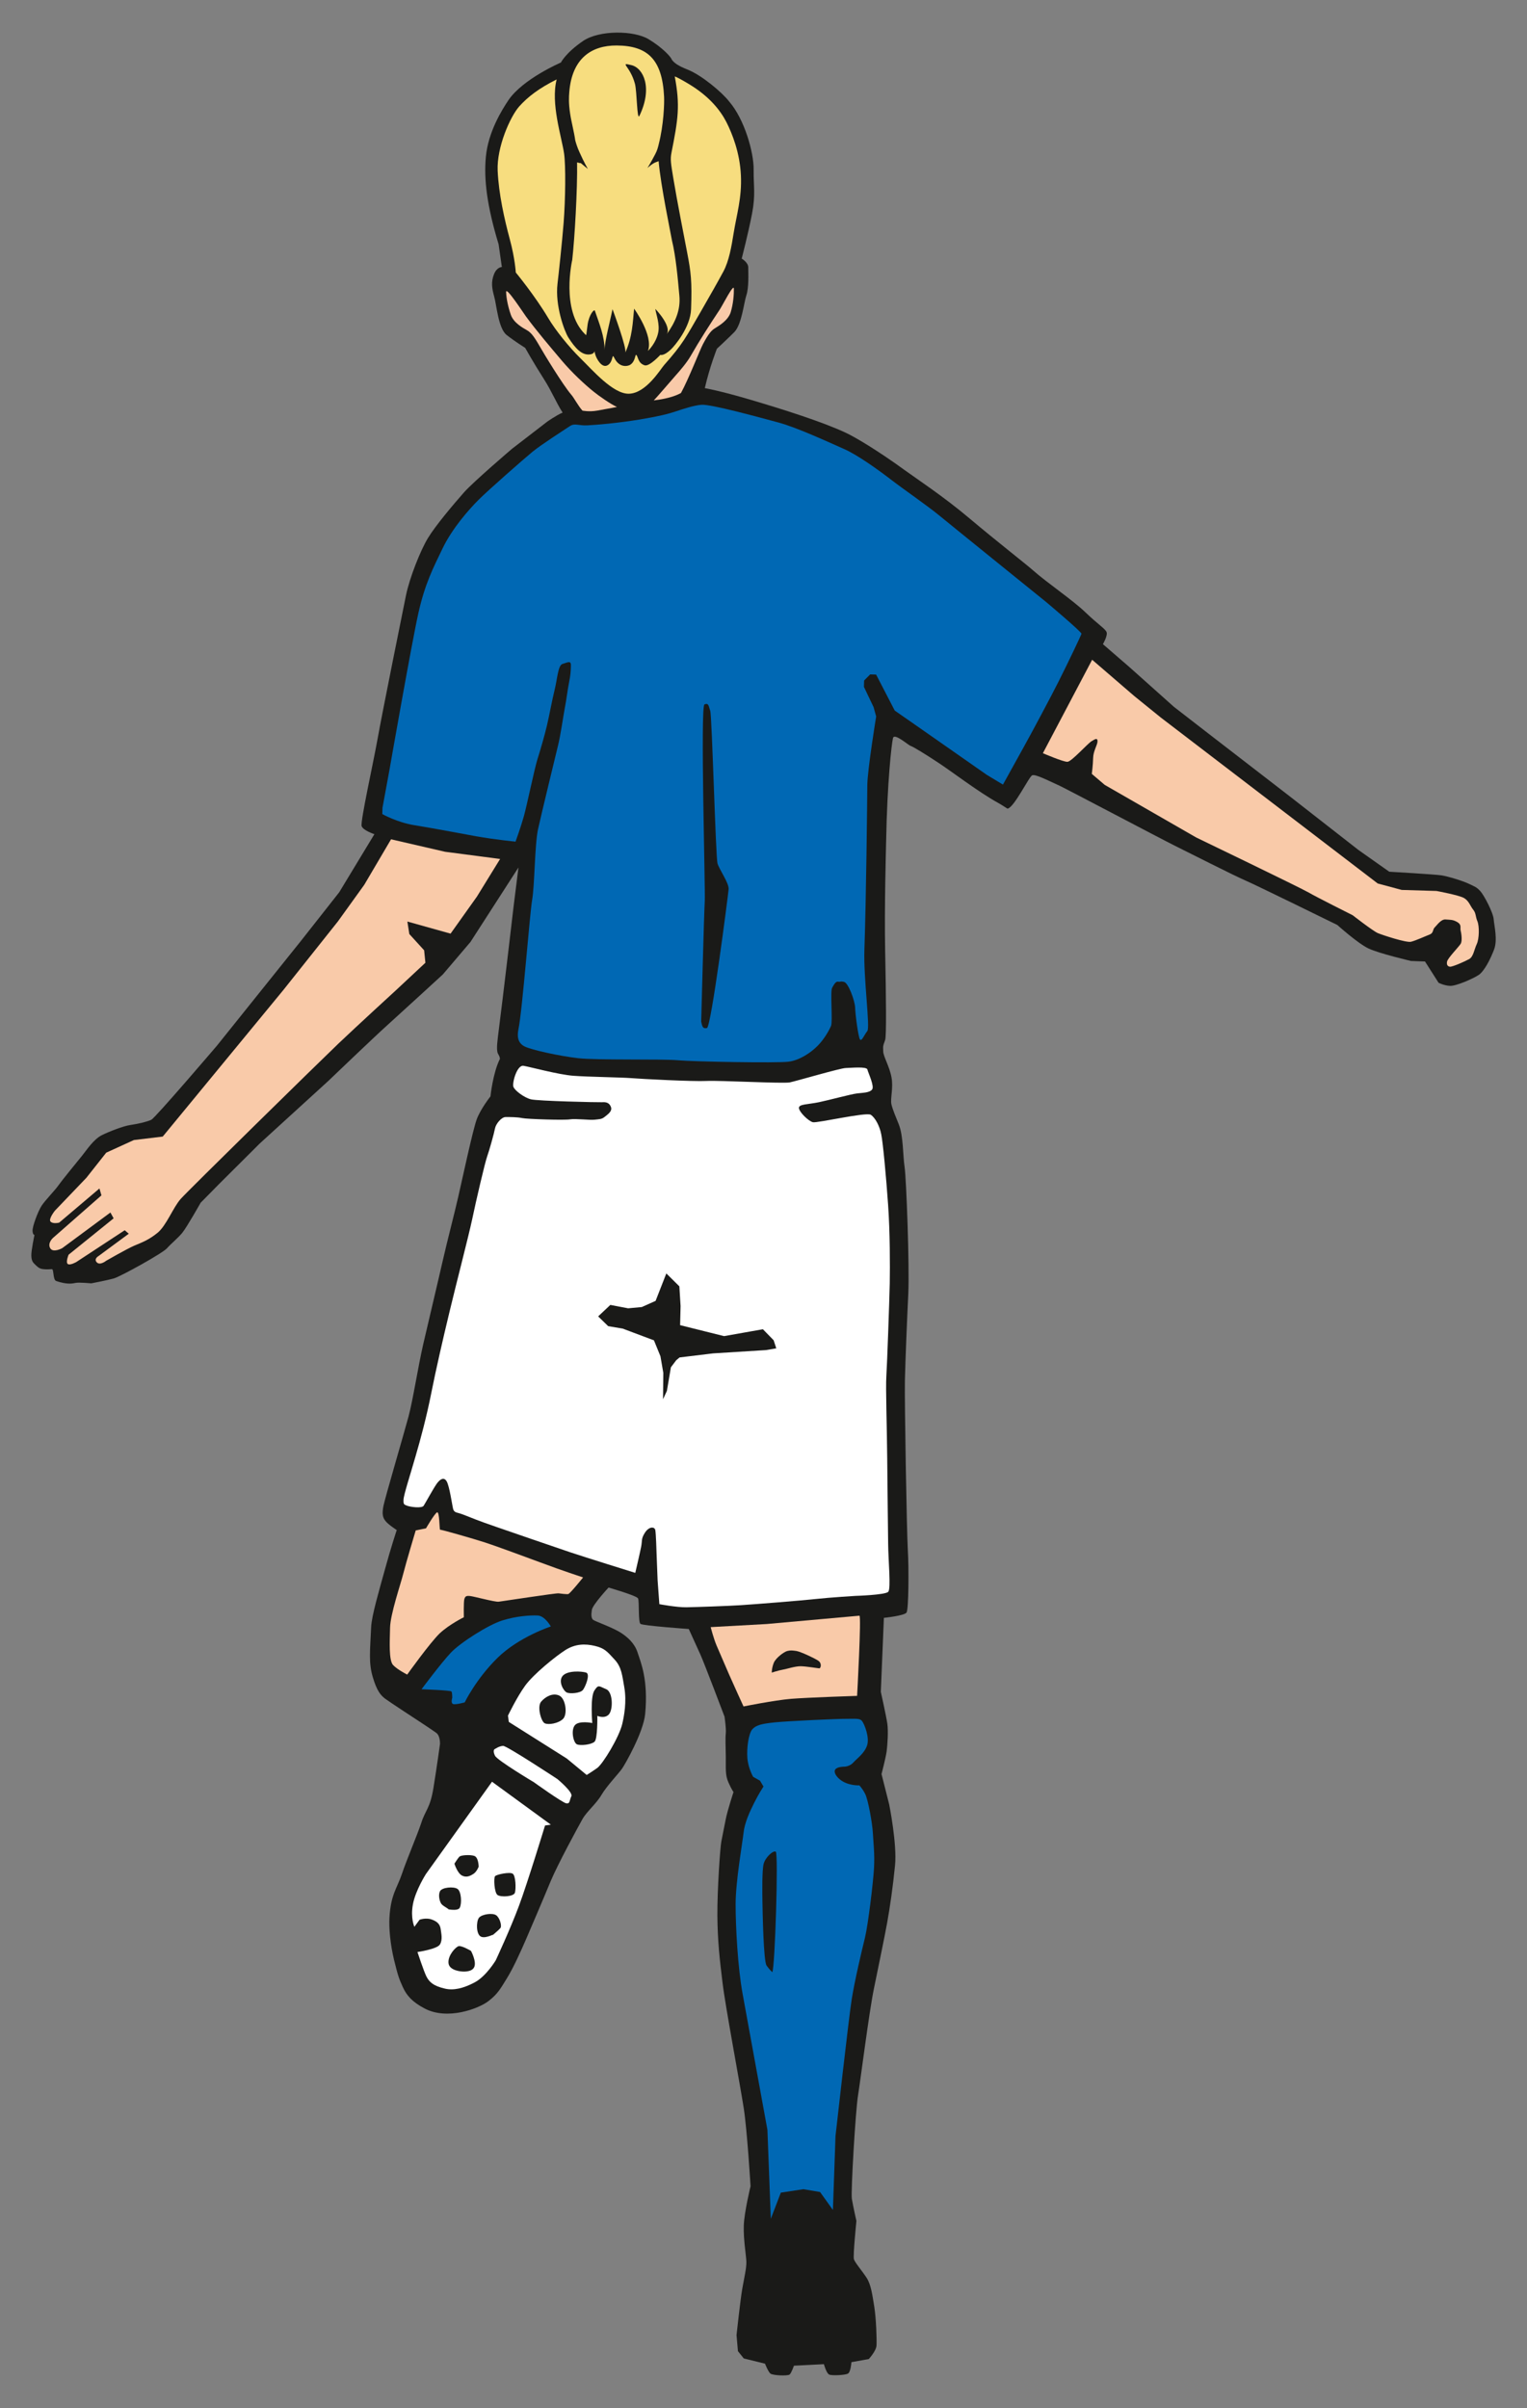 <?xml version="1.0" encoding="utf-8"?>
<!-- Generator: Adobe Illustrator 16.0.4, SVG Export Plug-In . SVG Version: 6.00 Build 0)  -->
<!DOCTYPE svg PUBLIC "-//W3C//DTD SVG 1.1//EN" "http://www.w3.org/Graphics/SVG/1.1/DTD/svg11.dtd">
<svg version="1.1" id="Ebene_1" xmlns="http://www.w3.org/2000/svg" xmlns:xlink="http://www.w3.org/1999/xlink" x="0px" y="0px"
	 width="32.457px" height="51.181px" viewBox="0 0 32.457 51.181" enable-background="new 0 0 32.457 51.181" xml:space="preserve">
<rect x="0" y="0" width="32.457" height="51.181" fill="#808080" stroke="none"/>
<path fill-rule="evenodd" clip-rule="evenodd" fill="#1A1A18" d="M0.733,26.246c0,0-0.037,0.005-0.041-0.088
	c-0.004-0.094,0.113-0.407,0.191-0.53c0.08-0.122,0.277-0.318,0.363-0.44s0.394-0.495,0.493-0.618
	c0.099-0.122,0.249-0.357,0.428-0.445c0.149-0.074,0.458-0.195,0.604-0.215c0.147-0.021,0.359-0.069,0.445-0.111
	c0.086-0.041,1.396-1.576,1.396-1.576L6.4,19.993l0.81-1.029l0.748-1.235c0,0-0.24-0.078-0.271-0.171s0.248-1.348,0.334-1.83
	c0.109-0.609,0.555-2.814,0.609-3.078c0.078-0.375,0.308-0.957,0.469-1.219c0.16-0.262,0.531-0.703,0.766-0.969
	c0.197-0.223,1.016-0.922,1.016-0.922l0.75-0.578c0,0,0.189-0.134,0.328-0.193c-0.132-0.202-0.234-0.456-0.396-0.709
	c-0.227-0.355-0.4-0.666-0.4-0.666s-0.217-0.135-0.395-0.275c-0.178-0.142-0.213-0.64-0.264-0.817
	c-0.049-0.177-0.068-0.309-0.006-0.468c0.061-0.161,0.169-0.159,0.169-0.159l-0.069-0.483c-0.246-0.809-0.316-1.379-0.271-1.856
	c0.049-0.533,0.342-1.002,0.482-1.21c0.309-0.452,1.113-0.797,1.113-0.797s0.101-0.206,0.474-0.46
	c0.349-0.235,1.083-0.222,1.39-0.036c0.299,0.18,0.48,0.384,0.491,0.431c0.053,0.078,0.147,0.139,0.336,0.214
	c0.307,0.123,0.735,0.485,0.886,0.68c0.325,0.376,0.523,1.076,0.52,1.445c-0.004,0.371,0.045,0.523-0.035,0.943
	c-0.081,0.419-0.219,0.95-0.219,0.95s0.137,0.081,0.139,0.182c0.002,0.141,0.014,0.437-0.039,0.595
	c-0.053,0.158-0.098,0.615-0.252,0.78c-0.09,0.094-0.375,0.359-0.375,0.359s-0.152,0.379-0.257,0.837c0,0,0.32,0.055,0.964,0.245
	c0.688,0.203,1.531,0.469,2.031,0.703c0.223,0.104,0.719,0.406,1.234,0.781c0.26,0.189,0.848,0.575,1.406,1.047
	c0.551,0.465,1.199,0.97,1.344,1.099c0.291,0.259,0.843,0.631,1.112,0.891c0.271,0.26,0.422,0.348,0.449,0.421
	c0.027,0.074-0.078,0.255-0.078,0.255l0.561,0.485l0.947,0.846l0.74,0.573l1.714,1.323l1.468,1.146l0.656,0.463
	c0,0,0.973,0.056,1.109,0.077s0.438,0.112,0.575,0.176c0.137,0.065,0.171,0.073,0.249,0.157c0.079,0.084,0.277,0.459,0.287,0.603
	c0.012,0.143,0.086,0.433,0.008,0.641c-0.079,0.208-0.209,0.461-0.328,0.541c-0.12,0.079-0.477,0.236-0.606,0.231
	s-0.246-0.066-0.246-0.066l-0.288-0.452l-0.297-0.011c0,0-0.674-0.157-0.903-0.265c-0.229-0.108-0.664-0.5-0.664-0.5
	s-1.722-0.846-1.957-0.947c-0.235-0.101-1.229-0.605-1.492-0.735c-0.263-0.13-2.344-1.228-2.453-1.277
	c-0.26-0.118-0.515-0.251-0.584-0.222c-0.067,0.029-0.38,0.678-0.521,0.708c-0.009,0.002-0.104-0.068-0.208-0.125
	c-0.41-0.226-0.993-0.673-1.271-0.854c-0.276-0.182-0.524-0.334-0.583-0.354c-0.058-0.02-0.345-0.28-0.375-0.167
	s-0.124,0.958-0.146,2.188c-0.003,0.173-0.039,1.382-0.021,2.333c0.02,0.986,0.029,1.818,0,1.896
	c-0.058,0.154-0.041,0.14-0.041,0.242c0,0.104,0.135,0.324,0.176,0.553c0.043,0.227-0.03,0.453-0.001,0.576
	c0.03,0.121,0.097,0.275,0.153,0.415c0.102,0.248,0.088,0.661,0.126,0.911s0.106,2.133,0.079,2.691s-0.062,1.418-0.072,1.841
	c-0.01,0.423,0.039,3.237,0.062,3.616s0.018,1.254-0.027,1.324c-0.045,0.068-0.482,0.113-0.482,0.113l-0.065,1.573
	c0,0,0.114,0.51,0.138,0.674s0.003,0.454-0.014,0.589c-0.018,0.134-0.109,0.484-0.109,0.484l0.163,0.646
	c0,0,0.169,0.837,0.124,1.295c-0.045,0.457-0.109,0.896-0.168,1.222s-0.184,0.921-0.283,1.409c-0.1,0.487-0.283,1.931-0.336,2.26
	c-0.053,0.33-0.154,2.045-0.131,2.194c0.024,0.149,0.097,0.472,0.097,0.472s-0.075,0.744-0.053,0.813
	c0.021,0.07,0.172,0.246,0.269,0.394c0.096,0.146,0.123,0.367,0.164,0.617c0.04,0.25,0.055,0.709,0.047,0.824
	c-0.007,0.117-0.164,0.287-0.164,0.287l-0.369,0.066c0,0-0.014,0.207-0.072,0.242s-0.342,0.048-0.4,0.022
	c-0.06-0.026-0.113-0.221-0.113-0.221l-0.637,0.032c0,0-0.053,0.155-0.092,0.188s-0.363,0.021-0.41-0.022
	c-0.048-0.043-0.113-0.209-0.113-0.209l-0.451-0.111l-0.124-0.154l-0.03-0.342c0,0,0.082-0.762,0.123-0.991s0.09-0.439,0.086-0.569
	c-0.004-0.131-0.064-0.473-0.055-0.766c0.01-0.291,0.144-0.838,0.144-0.838s-0.071-1.178-0.144-1.654
	c-0.072-0.475-0.395-2.186-0.451-2.668c-0.059-0.482-0.105-0.869-0.11-1.426c-0.004-0.557,0.06-1.457,0.083-1.572
	c0.023-0.116,0.057-0.297,0.096-0.486c0.037-0.188,0.164-0.572,0.164-0.572s-0.038-0.046-0.109-0.206
	c-0.072-0.159-0.052-0.312-0.055-0.544c-0.004-0.233-0.012-0.398,0-0.5c0.01-0.102-0.027-0.352-0.027-0.352
	s-0.422-1.117-0.514-1.322c-0.093-0.206-0.246-0.541-0.246-0.541s-0.977-0.069-1.027-0.109c-0.051-0.041-0.023-0.482-0.051-0.541
	s-0.627-0.231-0.627-0.231s-0.338,0.364-0.355,0.474c-0.018,0.111-0.011,0.18,0.027,0.212c0.037,0.032,0.421,0.163,0.599,0.281
	c0.132,0.087,0.284,0.217,0.347,0.417c0.064,0.201,0.229,0.568,0.16,1.303c-0.037,0.385-0.418,1.055-0.49,1.16
	c-0.071,0.104-0.324,0.365-0.438,0.559s-0.311,0.35-0.404,0.514c-0.092,0.164-0.523,0.953-0.678,1.324
	c-0.152,0.369-0.434,1.026-0.533,1.256c-0.1,0.23-0.257,0.579-0.39,0.795c-0.134,0.215-0.195,0.341-0.403,0.498
	c-0.209,0.158-0.865,0.408-1.35,0.154c-0.266-0.139-0.386-0.28-0.465-0.455c-0.078-0.174-0.099-0.223-0.185-0.572
	c-0.085-0.352-0.112-0.689-0.099-0.91c0.029-0.486,0.157-0.609,0.264-0.922c0.105-0.312,0.317-0.803,0.41-1.08
	C9.038,38.474,9.142,38.438,9.213,38s0.139-0.931,0.139-0.931s0.009-0.174-0.077-0.238c-0.086-0.063-0.36-0.243-0.36-0.243
	s-0.637-0.416-0.729-0.485c-0.091-0.07-0.175-0.16-0.263-0.461c-0.089-0.301-0.058-0.543-0.034-1.064
	c0.011-0.24,0.175-0.795,0.288-1.205c0.131-0.482,0.256-0.854,0.256-0.854s-0.182-0.117-0.238-0.191
	c-0.059-0.073-0.08-0.146-0.043-0.33c0.039-0.185,0.436-1.537,0.531-1.89s0.205-1.073,0.314-1.544s0.309-1.309,0.414-1.771
	c0.106-0.463,0.25-1.007,0.328-1.352c0.08-0.346,0.312-1.434,0.395-1.654c0.082-0.221,0.291-0.485,0.291-0.485
	s0.051-0.5,0.201-0.797c-0.014-0.144-0.098-0.034-0.043-0.464c0.125-0.979,0.333-2.771,0.333-2.771l0.104-0.833L10,20.02
	l-0.588,0.691c0,0-0.948,0.87-1.194,1.091c-0.247,0.221-1.242,1.174-1.242,1.174l-1.458,1.33l-0.862,0.859l-0.391,0.397
	c0,0-0.297,0.526-0.391,0.64c-0.092,0.112-0.234,0.226-0.327,0.33c-0.093,0.105-0.989,0.602-1.13,0.64
	c-0.141,0.04-0.479,0.104-0.479,0.104s-0.26-0.026-0.337-0.009S1.415,27.3,1.195,27.226c-0.073-0.023-0.048-0.254-0.092-0.252
	c-0.045,0.002-0.105,0.01-0.191-0.001s-0.124-0.058-0.169-0.1c-0.044-0.041-0.074-0.078-0.077-0.187
	C0.662,26.579,0.733,26.246,0.733,26.246z"/>
<path id="hair" fill-rule="evenodd" clip-rule="evenodd" fill="#F7DD7F" d="M15.44,2.595c-0.127-0.246-0.356-0.542-0.793-0.806
	c-0.127-0.077-0.26-0.15-0.305-0.165c0.117,0.619,0.072,0.909-0.07,1.623c-0.029,0.146-0.01,0.234,0.037,0.526
	c0.082,0.5,0.236,1.275,0.299,1.606c0.077,0.404,0.103,0.59,0.081,1.194c-0.015,0.387-0.351,0.782-0.432,0.857
	c-0.151,0.143-0.222,0.112-0.222,0.112s-0.231,0.254-0.333,0.222c-0.139-0.045-0.136-0.171-0.172-0.215
	c-0.036-0.043-0.013,0.125-0.135,0.204c-0.043,0.028-0.229,0.08-0.339-0.15c-0.054-0.111-0.016,0.082-0.136,0.157
	c-0.128,0.081-0.241-0.143-0.263-0.212c-0.061-0.188,0.045-0.032-0.123-0.015c-0.168,0.019-0.309-0.132-0.454-0.361
	c-0.084-0.134-0.285-0.677-0.23-1.142c0.021-0.176,0.099-0.891,0.13-1.294c0.039-0.496,0.047-1.217,0.01-1.471
	c-0.051-0.355-0.289-1.064-0.158-1.577c-0.381,0.191-0.611,0.369-0.795,0.573c-0.195,0.22-0.481,0.871-0.459,1.367
	c0.022,0.495,0.145,1.037,0.257,1.453c0.113,0.417,0.128,0.71,0.128,0.71s0.405,0.49,0.688,0.966
	c0.16,0.269,0.447,0.623,0.686,0.857c0.25,0.244,0.69,0.759,1.027,0.754c0.367-0.005,0.672-0.518,0.752-0.609
	c0.402-0.453,0.459-0.583,0.803-1.177c0.161-0.278,0.359-0.629,0.455-0.808c0.121-0.222,0.176-0.544,0.218-0.808
	c0.065-0.406,0.179-0.761,0.156-1.241C15.726,3.247,15.565,2.842,15.44,2.595z"/>
<path id="skin-face-l" fill-rule="evenodd" clip-rule="evenodd" fill="#F9CAA9" d="M13.114,8.649
	c-0.127-0.053-0.396-0.243-0.5-0.328c-0.188-0.152-0.456-0.4-0.672-0.656c-0.262-0.31-0.539-0.636-0.76-0.936
	c-0.064-0.087-0.426-0.646-0.424-0.524c0.002,0.121,0.038,0.307,0.099,0.483c0.06,0.177,0.265,0.285,0.341,0.329
	c0.078,0.044,0.141,0.112,0.266,0.33c0.094,0.166,0.502,0.838,0.682,1.046c0.056,0.065,0.143,0.233,0.234,0.334
	c0,0,0.143,0.03,0.312,0C12.958,8.681,13.114,8.649,13.114,8.649z"/>
<path id="skin-face-r" fill-rule="evenodd" clip-rule="evenodd" fill="#F9CAA9" d="M14.474,8.353
	c0.163-0.296,0.402-0.915,0.469-1.041c0.117-0.221,0.18-0.291,0.256-0.337c0.074-0.047,0.275-0.16,0.332-0.338
	c0.055-0.179,0.07-0.38,0.068-0.501c-0.002-0.122-0.24,0.353-0.301,0.444c-0.197,0.295-0.438,0.671-0.614,0.979
	c-0.079,0.139-0.214,0.3-0.33,0.429c-0.044,0.048-0.397,0.463-0.458,0.521c0,0,0.188-0.016,0.391-0.078
	C14.399,8.396,14.474,8.353,14.474,8.353z"/>
<path id="hair-p" fill="#F7DD7F" d="M14.44,6.284c-0.031-0.346-0.074-0.834-0.157-1.173c-0.028-0.162-0.237-1.155-0.284-1.686
	c-0.016,0.007-0.029,0.013-0.052,0.02c-0.075,0.023-0.186,0.126-0.186,0.126s0.062-0.094,0.167-0.296
	c0.039-0.072,0.059-0.145,0.074-0.212c0.105-0.409,0.121-0.869,0.113-1.012c-0.039-0.785-0.347-1.081-1.008-1.084
	c-0.537-0.003-0.952,0.276-1.007,0.996c-0.007,0.088-0.017,0.223,0.019,0.457c0.023,0.159,0.086,0.397,0.108,0.563
	c0.017,0.064,0.044,0.152,0.091,0.254c0.096,0.215,0.177,0.353,0.177,0.353s-0.108-0.087-0.153-0.126
	c-0.002,0.007-0.037-0.001-0.076-0.013c0.01,0.564-0.051,1.622-0.103,2.074c-0.001,0.003-0.246,1.069,0.272,1.577
	c0.037,0.036,0.02,0.041,0.055-0.204c0.031-0.213,0.141-0.336,0.154-0.294c0.094,0.276,0.206,0.542,0.207,0.834
	c0-0.186,0.123-0.634,0.168-0.867c0,0,0.312,0.834,0.271,0.926c0.153-0.341,0.16-0.647,0.188-0.937c0,0,0.417,0.574,0.294,0.899
	c0.025-0.025,0.17-0.17,0.217-0.383c0.041-0.182-0.043-0.391-0.06-0.511c0,0,0.362,0.372,0.239,0.543
	C14.356,6.849,14.469,6.585,14.44,6.284z M13.591,2.462c-0.053,0.109-0.051-0.515-0.095-0.681c-0.103-0.384-0.344-0.462-0.076-0.397
	C13.675,1.444,13.879,1.865,13.591,2.462z"/>
<path id="skin-leg-l" fill-rule="evenodd" clip-rule="evenodd" fill="#F9CAA9" d="M8.655,35.591c0,0,0.493-0.69,0.697-0.882
	c0.207-0.19,0.507-0.337,0.507-0.337s-0.007-0.329,0.011-0.386s0.037-0.075,0.123-0.065c0.085,0.009,0.523,0.129,0.605,0.121
	c0.082-0.01,1.224-0.186,1.275-0.178c0.053,0.007,0.169,0.022,0.206,0.015c0.038-0.008,0.315-0.353,0.315-0.353
	s-0.469-0.154-0.865-0.303c-0.398-0.146-0.969-0.359-1.219-0.44s-0.938-0.278-0.955-0.271c-0.017,0.007-0.009-0.405-0.068-0.368
	c-0.058,0.037-0.232,0.338-0.232,0.338l-0.219,0.045c0,0-0.209,0.697-0.264,0.918s-0.275,0.859-0.281,1.15s-0.03,0.691,0.064,0.793
	C8.45,35.488,8.655,35.591,8.655,35.591z"/>
<path fill-rule="evenodd" clip-rule="evenodd" fill="#FFFFFF" d="M8.918,40.801c0,0,0.134-0.05,0.258-0.005
	c0.122,0.044,0.177,0.103,0.191,0.205c0.011,0.09,0.046,0.221-0.015,0.324c-0.059,0.102-0.479,0.162-0.479,0.162
	s0.132,0.401,0.189,0.517c0.058,0.114,0.14,0.203,0.399,0.262c0.178,0.04,0.38-0.002,0.628-0.133
	c0.248-0.132,0.449-0.471,0.449-0.471s0.312-0.669,0.493-1.157c0.182-0.488,0.554-1.707,0.554-1.707l0.123-0.018l-1.25-0.912
	l-1.406,1.963c0,0-0.221,0.348-0.275,0.641c-0.055,0.295,0.031,0.479,0.031,0.479L8.918,40.801L8.918,40.801z"/>
<path fill-rule="evenodd" clip-rule="evenodd" fill="#1A1A18" d="M9.772,40.546c0.047-0.088,0.035-0.347-0.049-0.401
	c-0.083-0.055-0.332-0.033-0.372,0.052c-0.039,0.084-0.008,0.215,0.031,0.268s0.218,0.137,0.142,0.116
	C9.449,40.56,9.728,40.635,9.772,40.546z"/>
<path fill-rule="evenodd" clip-rule="evenodd" fill="#1A1A18" d="M9.81,41.9c0,0,0.214,0.027,0.269-0.091
	c0.056-0.117-0.068-0.346-0.068-0.346s-0.2-0.119-0.265-0.1c-0.063,0.02-0.228,0.195-0.213,0.357C9.545,41.884,9.81,41.9,9.81,41.9
	L9.81,41.9z"/>
<path id="player-sock-l" fill-rule="evenodd" clip-rule="evenodd" fill="#0068B4" d="M9.629,36.216
	c0.053,0.021,0.249-0.035,0.249-0.035s0.237-0.492,0.693-0.942c0.457-0.45,1.137-0.671,1.137-0.671s-0.125-0.227-0.281-0.233
	c-0.158-0.007-0.447,0.011-0.747,0.104s-0.892,0.471-1.093,0.682c-0.203,0.213-0.627,0.781-0.627,0.781s0.617,0.023,0.635,0.047
	c0.019,0.025,0.018,0.134,0.018,0.134S9.576,36.192,9.629,36.216z"/>
<path fill-rule="evenodd" clip-rule="evenodd" fill="#1A1A18" d="M10.065,39.825c0.068-0.044,0.109-0.15,0.109-0.15
	s0-0.203-0.097-0.232c-0.095-0.029-0.277-0.014-0.31,0.016S9.659,39.61,9.659,39.61s0.06,0.195,0.157,0.25
	C9.915,39.913,9.997,39.869,10.065,39.825z"/>
<path fill-rule="evenodd" clip-rule="evenodd" fill="#1A1A18" d="M10.476,41.127c-0.068,0.051,0.137-0.111,0.164-0.155
	s-0.013-0.203-0.089-0.263c-0.075-0.061-0.313-0.026-0.372,0.052c-0.059,0.079-0.062,0.358,0.049,0.402S10.544,41.077,10.476,41.127
	z"/>
<path fill-rule="evenodd" clip-rule="evenodd" fill="#1A1A18" d="M10.897,39.822c-0.065-0.041-0.338,0.015-0.374,0.053
	c-0.034,0.038-0.016,0.351,0.051,0.399c0.065,0.051,0.352,0.039,0.372-0.051C10.969,40.134,10.962,39.864,10.897,39.822z"/>
<path fill-rule="evenodd" clip-rule="evenodd" fill="#FFFFFF" d="M11.349,37.879c0,0,0.605,0.435,0.688,0.448
	s0.065-0.064,0.107-0.15c0.043-0.086-0.298-0.367-0.298-0.367s-1.069-0.704-1.151-0.704s-0.189,0.075-0.189,0.075
	s-0.034,0.036,0.016,0.135C10.571,37.415,11.349,37.879,11.349,37.879L11.349,37.879z"/>
<path fill-rule="evenodd" clip-rule="evenodd" fill="#FFFFFF" d="M12.046,37.374l0.424,0.35c0,0,0.1-0.06,0.224-0.148
	c0.122-0.088,0.468-0.658,0.533-0.939c0.037-0.16,0.097-0.466,0.042-0.78c-0.044-0.241-0.053-0.423-0.207-0.587
	c-0.152-0.165-0.209-0.24-0.419-0.289c-0.21-0.05-0.418-0.042-0.622,0.086c-0.204,0.129-0.682,0.514-0.86,0.761
	s-0.364,0.635-0.364,0.635l0.018,0.134L12.046,37.374L12.046,37.374z"/>
<path fill-rule="evenodd" clip-rule="evenodd" fill="#1A1A18" d="M11.968,36.532c0.1-0.099,0.056-0.433-0.082-0.496
	c-0.137-0.062-0.292,0.023-0.383,0.129c-0.092,0.104-0.002,0.42,0.073,0.459C11.652,36.665,11.868,36.631,11.968,36.532z"/>
<path fill-rule="evenodd" clip-rule="evenodd" fill="#1A1A18" d="M12.392,35.915c0.055-0.074,0.16-0.336,0.066-0.367
	c-0.094-0.029-0.395-0.049-0.498,0.07c-0.102,0.12,0.021,0.326,0.09,0.355S12.337,35.988,12.392,35.915z"/>
<path fill-rule="evenodd" clip-rule="evenodd" fill="#1A1A18" d="M12.696,36.468c0,0,0.16,0.07,0.249-0.035
	c0.089-0.106,0.083-0.478-0.064-0.534c-0.147-0.058-0.159-0.109-0.249,0.034s-0.043,0.687-0.043,0.687s-0.291-0.06-0.374,0.052
	s-0.026,0.368,0.048,0.401s0.302,0.008,0.373-0.054C12.706,36.958,12.696,36.468,12.696,36.468z"/>
<path id="skin-leg-r" fill-rule="evenodd" clip-rule="evenodd" fill="#F9CAA9" d="M15.495,35.584
	c0.086,0.198,0.309,0.684,0.309,0.684s0.652-0.132,1.01-0.162c0.355-0.029,1.404-0.063,1.404-0.063s0.094-1.707,0.049-1.704
	c-0.044,0.003-1.971,0.177-1.971,0.177l-1.19,0.066c0,0,0.058,0.23,0.123,0.386C15.294,35.12,15.409,35.386,15.495,35.584z"/>
<path id="player-sock-r" fill-rule="evenodd" clip-rule="evenodd" fill="#0068B4" d="M15.804,38.956
	c0.023-0.219,0.133-0.453,0.229-0.645s0.195-0.341,0.195-0.341l-0.076-0.128l-0.002,0.001l-0.141-0.079c0,0-0.105-0.178-0.123-0.396
	s0.027-0.529,0.105-0.615c0.079-0.087,0.191-0.117,0.479-0.147c0.288-0.029,1.349-0.077,1.522-0.075
	c0.175,0.002,0.278-0.017,0.329,0.044c0.051,0.062,0.167,0.353,0.109,0.522c-0.059,0.17-0.206,0.268-0.291,0.361
	c-0.085,0.095-0.202,0.09-0.202,0.09s-0.141,0-0.182,0.058s0.018,0.146,0.09,0.207c0.17,0.146,0.42,0.132,0.42,0.132
	s0.061,0.058,0.125,0.183c0.063,0.125,0.152,0.622,0.163,0.829c0.01,0.207,0.042,0.44,0.024,0.752
	c-0.018,0.311-0.124,1.19-0.191,1.47c-0.069,0.279-0.222,0.928-0.282,1.31c-0.062,0.381-0.345,2.908-0.345,2.908l-0.055,1.572
	l-0.273-0.381l-0.355-0.06l-0.479,0.073l-0.213,0.556l-0.072-1.89c0,0-0.423-2.322-0.526-2.883c-0.104-0.562-0.15-1.427-0.15-1.912
	C15.636,39.987,15.78,39.175,15.804,38.956z"/>
<path fill-rule="evenodd" clip-rule="evenodd" fill="#1A1A18" d="M16.415,41.915c0.057-0.07,0.134-2.531,0.074-2.561
	s-0.225,0.127-0.258,0.262c-0.035,0.136-0.028,0.613-0.025,0.809c0.004,0.194,0.021,1.256,0.088,1.35
	C16.36,41.868,16.415,41.915,16.415,41.915S16.348,42.001,16.415,41.915z"/>
<path fill-rule="evenodd" clip-rule="evenodd" fill="#1A1A18" d="M16.638,35.486c0.08-0.013,0.264-0.075,0.383-0.073
	c0.121,0.002,0.367,0.045,0.395,0.045s0.061-0.107-0.025-0.163c-0.084-0.057-0.379-0.193-0.464-0.206
	c-0.086-0.012-0.12-0.017-0.192,0c-0.071,0.018-0.243,0.145-0.287,0.25s-0.044,0.209-0.044,0.209S16.56,35.499,16.638,35.486z"/>
<path id="skin-arm-l" fill-rule="evenodd" clip-rule="evenodd" fill="#F9CAA9" d="M2.415,25.894l-0.957,0.773
	c0,0-0.064,0.154-0.02,0.195c0.045,0.04,0.183-0.039,0.183-0.039l1.03-0.676l0.086,0.074l-0.645,0.476c0,0-0.104,0.059-0.035,0.132
	s0.199-0.033,0.199-0.033s0.426-0.246,0.595-0.32c0.171-0.072,0.308-0.121,0.496-0.273s0.332-0.539,0.493-0.721
	s2.943-2.91,3.35-3.299c0.407-0.387,1.223-1.134,1.223-1.134l0.629-0.587l-0.027-0.265L8.7,19.851l-0.041-0.265l0.918,0.257
	l0.56-0.787l0.493-0.8l-1.17-0.153l-1.148-0.265l-0.57,0.968l-0.561,0.779l-1.158,1.456l-2.564,3.115l-0.614,0.074l-0.587,0.268
	l-0.421,0.533l-0.67,0.7c0,0-0.144,0.18-0.092,0.233c0.053,0.055,0.183,0.021,0.183,0.021l0.856-0.726l0.042,0.147l-1.033,0.907
	c0,0-0.117,0.106-0.056,0.215c0.061,0.107,0.255,0,0.255,0l1.025-0.758L2.415,25.894z"/>
<path id="player-shirt" fill-rule="evenodd" clip-rule="evenodd" fill="#0068B4" d="M10.122,17.774
	c0.408,0.072,0.836,0.114,0.836,0.114s0.113-0.311,0.178-0.544c0.065-0.233,0.223-1.001,0.287-1.205s0.151-0.5,0.202-0.718
	c0.052-0.219,0.11-0.544,0.165-0.765c0.055-0.221,0.071-0.515,0.164-0.544c0.128-0.04,0.185-0.078,0.181,0.042
	c-0.003,0.12-0.01,0.204-0.04,0.353c-0.031,0.149-0.052,0.347-0.09,0.542c-0.037,0.195-0.086,0.559-0.144,0.796
	c-0.058,0.238-0.353,1.453-0.425,1.779c-0.071,0.326-0.072,1.206-0.125,1.5c-0.051,0.293-0.208,2.354-0.291,2.75
	c-0.031,0.148-0.018,0.291,0.129,0.366c0.147,0.075,0.742,0.204,1.137,0.25c0.393,0.046,1.783,0.013,2.121,0.044
	c0.339,0.031,2.108,0.062,2.352,0.031c0.242-0.031,0.479-0.195,0.622-0.34s0.245-0.332,0.283-0.422
	c0.038-0.091-0.02-0.733,0.023-0.809c0.042-0.076,0.08-0.141,0.13-0.13s0.035-0.016,0.124,0.005c0.09,0.02,0.229,0.396,0.235,0.546
	c0.004,0.15,0.068,0.632,0.104,0.678c0.037,0.046,0.091-0.103,0.155-0.179s-0.083-1.125-0.062-1.729
	c0.038-1.083,0.06-3.169,0.062-3.5c0.004-0.331,0.188-1.458,0.188-1.458l-0.055-0.199l-0.205-0.43l0.004-0.135l0.129-0.13
	l0.126,0.004l0.396,0.765l0.507,0.353l1.451,1.014l0.342,0.206c0,0,0.277-0.502,0.438-0.791c0.161-0.288,0.591-1.093,0.739-1.389
	c0.216-0.428,0.483-0.991,0.492-1.025c0.011-0.035-0.752-0.676-0.752-0.676s-1.997-1.613-2.263-1.832s-0.75-0.551-1.016-0.755
	c-0.266-0.205-0.723-0.537-1.021-0.667c-0.297-0.13-0.988-0.453-1.395-0.562s-1.428-0.391-1.631-0.375
	c-0.158,0.012-0.383,0.086-0.547,0.141s-0.359,0.104-0.766,0.172C13.13,8.993,12.681,9.03,12.489,9.04
	c-0.191,0.011-0.271-0.053-0.375,0.016c-0.141,0.094-0.605,0.39-0.797,0.547c-0.191,0.158-0.933,0.808-1.141,1.016
	c-0.209,0.208-0.562,0.609-0.766,1.031c-0.204,0.423-0.377,0.757-0.516,1.375c-0.141,0.625-0.616,3.339-0.616,3.339L8.13,17.168
	l-0.004,0.134c0,0,0.311,0.176,0.68,0.236C9.176,17.597,10.122,17.774,10.122,17.774L10.122,17.774
	C10.122,17.774,9.714,17.702,10.122,17.774z"/>
<path fill-rule="evenodd" clip-rule="evenodd" fill="#1A1A18" d="M14.904,21.711c0.021,0.104,0.032,0.158,0.122,0.139
	c0.09-0.019,0.451-2.826,0.461-2.951c0.012-0.126-0.194-0.41-0.236-0.547c-0.039-0.137-0.118-3.142-0.154-3.242
	c-0.036-0.1-0.03-0.177-0.123-0.139c-0.091,0.039,0.021,3.972,0.006,4.181C14.966,19.361,14.904,21.711,14.904,21.711
	S14.884,21.606,14.904,21.711z"/>
<path id="skin-arm-r" fill-rule="evenodd" clip-rule="evenodd" fill="#F9CAA9" d="M23.328,15.756c0,0.076-0.09,0.204-0.093,0.353
	s-0.028,0.339-0.028,0.339l0.275,0.234l1.943,1.117c0,0,2.221,1.071,2.389,1.169c0.167,0.098,0.938,0.484,0.938,0.484
	s0.432,0.337,0.535,0.38s0.604,0.207,0.703,0.184c0.1-0.024,0.318-0.124,0.4-0.155s0.061-0.109,0.105-0.15
	c0.045-0.042,0.134-0.179,0.232-0.169c0.1,0.009,0.148-0.002,0.248,0.055c0.098,0.057,0.058,0.119,0.071,0.177
	c0.014,0.057,0.041,0.222,0,0.287s-0.274,0.303-0.288,0.375c-0.014,0.072,0.014,0.104,0.062,0.11
	c0.048,0.006,0.319-0.112,0.409-0.163s0.105-0.202,0.16-0.318c0.054-0.116,0.057-0.382,0.014-0.484
	c-0.043-0.102-0.028-0.173-0.09-0.248s-0.088-0.186-0.197-0.248c-0.11-0.062-0.583-0.149-0.583-0.149l-0.739-0.022l-0.51-0.137
	l-4.612-3.528l-0.562-0.455l-0.896-0.772l-1.047,1.986c0,0,0.435,0.188,0.523,0.183c0.088-0.005,0.426-0.387,0.512-0.438
	C23.287,15.7,23.328,15.681,23.328,15.756z"/>
<path id="player-shorts" fill-rule="evenodd" clip-rule="evenodd" fill="#FFFFFF" d="M8.577,31.874
	c-0.004,0.101,0.01,0.101,0.074,0.127c0.065,0.027,0.318,0.062,0.355,0c0.039-0.061,0.206-0.367,0.277-0.467
	c0.072-0.102,0.176-0.17,0.233,0c0.059,0.168,0.103,0.523,0.123,0.559c0.038,0.065,0.068,0.043,0.219,0.102
	c0.151,0.06,0.329,0.133,0.671,0.25c0.342,0.118,1.149,0.397,1.588,0.545c0.307,0.103,1.386,0.439,1.386,0.439
	s0.093-0.396,0.123-0.546c0.03-0.151-0.003-0.173,0.082-0.308c0.087-0.135,0.202-0.131,0.22-0.059
	c0.016,0.072,0.027,0.485,0.027,0.485l0.023,0.59l0.037,0.503c0,0,0.373,0.07,0.575,0.066s0.853-0.025,1.149-0.044
	c0.299-0.019,1.305-0.099,1.602-0.132c0.299-0.033,0.842-0.066,0.842-0.066s0.641-0.019,0.698-0.088c0.059-0.07,0-0.67-0.003-1.019
	c-0.002-0.168-0.014-1.132-0.02-1.823s-0.035-1.484-0.018-1.746c0.017-0.26,0.064-1.591,0.072-1.968
	c0.006-0.378,0.006-1.079-0.035-1.667s-0.109-1.322-0.146-1.5c-0.035-0.178-0.128-0.352-0.222-0.414
	c-0.095-0.062-1.139,0.18-1.231,0.158c-0.092-0.022-0.29-0.214-0.296-0.301c-0.006-0.086,0.184-0.074,0.428-0.125
	c0.225-0.047,0.673-0.17,0.807-0.186c0.133-0.016,0.264-0.014,0.319-0.082c0.057-0.068-0.084-0.358-0.099-0.426
	c-0.015-0.068-0.341-0.035-0.461-0.032c-0.119,0.003-1.044,0.276-1.19,0.306c-0.147,0.028-1.481-0.045-1.766-0.031
	c-0.284,0.015-1.399-0.043-1.602-0.06s-0.921-0.026-1.231-0.05c-0.312-0.023-0.918-0.188-1.059-0.212
	c-0.14-0.024-0.246,0.367-0.215,0.448c0.031,0.08,0.229,0.228,0.37,0.264c0.14,0.037,1.434,0.066,1.513,0.062
	c0.078-0.006,0.153,0.005,0.189,0.099c0.035,0.092-0.063,0.156-0.131,0.211c-0.066,0.054-0.111,0.049-0.213,0.061
	c-0.103,0.013-0.404-0.026-0.524-0.007c-0.12,0.021-0.92-0.005-1.019-0.027c-0.1-0.022-0.258-0.022-0.35-0.022
	s-0.209,0.147-0.227,0.243c-0.017,0.095-0.119,0.463-0.166,0.593c-0.047,0.129-0.24,0.958-0.318,1.333
	c-0.08,0.375-0.333,1.345-0.479,1.955c-0.147,0.61-0.292,1.243-0.391,1.742c-0.099,0.5-0.229,0.985-0.335,1.346
	C8.73,31.313,8.579,31.774,8.577,31.874z M12.714,27.978l0.259-0.244l0.378,0.072l0.291-0.027l0.293-0.131l0.228-0.583l0.277,0.274
	l0.026,0.42l-0.01,0.405l0.934,0.233l0.826-0.146l0.228,0.234l0.056,0.172l-0.219,0.037l-1.125,0.07l-0.711,0.086l-0.072,0.06
	L14.26,29.06l-0.085,0.502l-0.082,0.177l0.006-0.561l-0.061-0.353L13.9,28.487l-0.665-0.25l-0.307-0.051L12.714,27.978z"/>
</svg>
